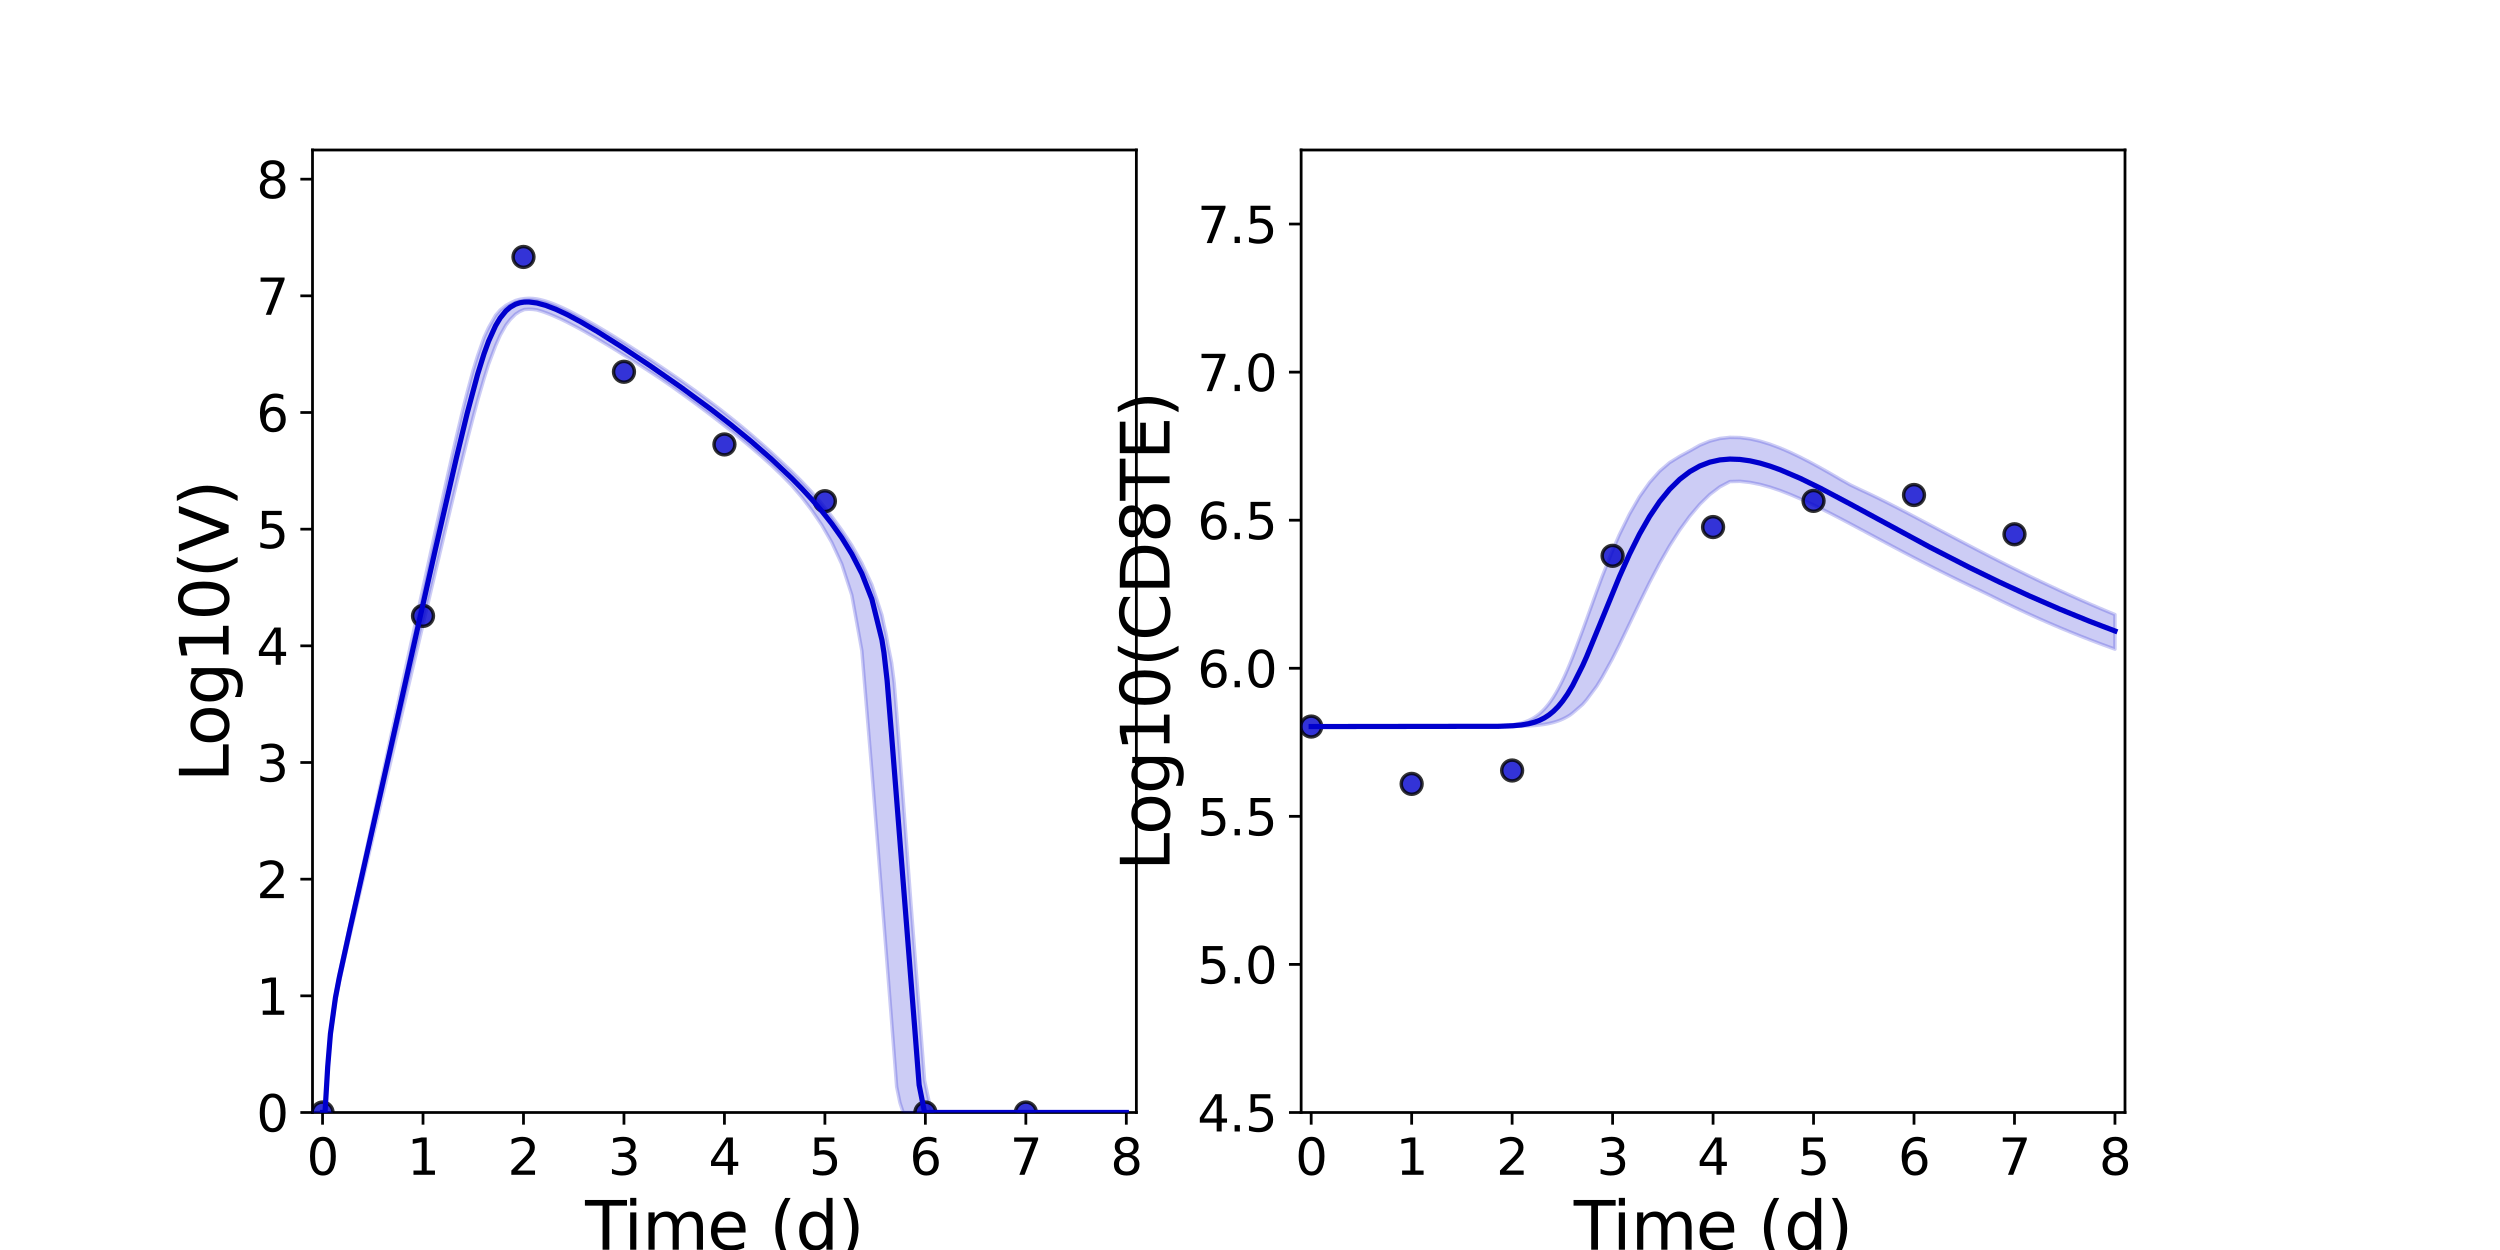 <?xml version="1.0" encoding="utf-8" standalone="no"?>
<!DOCTYPE svg PUBLIC "-//W3C//DTD SVG 1.1//EN"
  "http://www.w3.org/Graphics/SVG/1.1/DTD/svg11.dtd">
<svg xmlns:xlink="http://www.w3.org/1999/xlink" width="720pt" height="360pt" viewBox="0 0 720 360" xmlns="http://www.w3.org/2000/svg" version="1.1">
 <defs>
  <style type="text/css">*{stroke-linejoin: round; stroke-linecap: butt}</style>
 </defs>
 <g id="figure_1">
  <g id="patch_1">
   <path d="M 0 360 
L 720 360 
L 720 0 
L 0 0 
z
" style="fill: #ffffff"/>
  </g>
  <g id="axes_1">
   <g id="patch_2">
    <path d="M 90 320.4 
L 327.273 320.4 
L 327.273 43.2 
L 90 43.2 
z
" style="fill: #ffffff"/>
   </g>
   <g id="matplotlib.axis_1">
    <g id="xtick_1">
     <g id="line2d_1">
      <defs>
       <path id="m06eae8117c" d="M 0 0 
L 0 3.5 
" style="stroke: #000000; stroke-width: 0.8"/>
      </defs>
      <g>
       <use xlink:href="#m06eae8117c" x="92.894" y="320.4" style="stroke: #000000; stroke-width: 0.8"/>
      </g>
     </g>
     <g id="text_1">
      <!-- 0 -->
      <g transform="translate(88.313 338.342) scale(0.144 -0.144)">
       <defs>
        <path id="DejaVuSans-30" d="M 2034 4250 
Q 1547 4250 1301 3770 
Q 1056 3291 1056 2328 
Q 1056 1369 1301 889 
Q 1547 409 2034 409 
Q 2525 409 2770 889 
Q 3016 1369 3016 2328 
Q 3016 3291 2770 3770 
Q 2525 4250 2034 4250 
z
M 2034 4750 
Q 2819 4750 3233 4129 
Q 3647 3509 3647 2328 
Q 3647 1150 3233 529 
Q 2819 -91 2034 -91 
Q 1250 -91 836 529 
Q 422 1150 422 2328 
Q 422 3509 836 4129 
Q 1250 4750 2034 4750 
z
" transform="scale(0.016)"/>
       </defs>
       <use xlink:href="#DejaVuSans-30"/>
      </g>
     </g>
    </g>
    <g id="xtick_2">
     <g id="line2d_2">
      <g>
       <use xlink:href="#m06eae8117c" x="121.829" y="320.4" style="stroke: #000000; stroke-width: 0.8"/>
      </g>
     </g>
     <g id="text_2">
      <!-- 1 -->
      <g transform="translate(117.248 338.342) scale(0.144 -0.144)">
       <defs>
        <path id="DejaVuSans-31" d="M 794 531 
L 1825 531 
L 1825 4091 
L 703 3866 
L 703 4441 
L 1819 4666 
L 2450 4666 
L 2450 531 
L 3481 531 
L 3481 0 
L 794 0 
L 794 531 
z
" transform="scale(0.016)"/>
       </defs>
       <use xlink:href="#DejaVuSans-31"/>
      </g>
     </g>
    </g>
    <g id="xtick_3">
     <g id="line2d_3">
      <g>
       <use xlink:href="#m06eae8117c" x="150.765" y="320.4" style="stroke: #000000; stroke-width: 0.8"/>
      </g>
     </g>
     <g id="text_3">
      <!-- 2 -->
      <g transform="translate(146.184 338.342) scale(0.144 -0.144)">
       <defs>
        <path id="DejaVuSans-32" d="M 1228 531 
L 3431 531 
L 3431 0 
L 469 0 
L 469 531 
Q 828 903 1448 1529 
Q 2069 2156 2228 2338 
Q 2531 2678 2651 2914 
Q 2772 3150 2772 3378 
Q 2772 3750 2511 3984 
Q 2250 4219 1831 4219 
Q 1534 4219 1204 4116 
Q 875 4013 500 3803 
L 500 4441 
Q 881 4594 1212 4672 
Q 1544 4750 1819 4750 
Q 2544 4750 2975 4387 
Q 3406 4025 3406 3419 
Q 3406 3131 3298 2873 
Q 3191 2616 2906 2266 
Q 2828 2175 2409 1742 
Q 1991 1309 1228 531 
z
" transform="scale(0.016)"/>
       </defs>
       <use xlink:href="#DejaVuSans-32"/>
      </g>
     </g>
    </g>
    <g id="xtick_4">
     <g id="line2d_4">
      <g>
       <use xlink:href="#m06eae8117c" x="179.701" y="320.4" style="stroke: #000000; stroke-width: 0.8"/>
      </g>
     </g>
     <g id="text_4">
      <!-- 3 -->
      <g transform="translate(175.12 338.342) scale(0.144 -0.144)">
       <defs>
        <path id="DejaVuSans-33" d="M 2597 2516 
Q 3050 2419 3304 2112 
Q 3559 1806 3559 1356 
Q 3559 666 3084 287 
Q 2609 -91 1734 -91 
Q 1441 -91 1130 -33 
Q 819 25 488 141 
L 488 750 
Q 750 597 1062 519 
Q 1375 441 1716 441 
Q 2309 441 2620 675 
Q 2931 909 2931 1356 
Q 2931 1769 2642 2001 
Q 2353 2234 1838 2234 
L 1294 2234 
L 1294 2753 
L 1863 2753 
Q 2328 2753 2575 2939 
Q 2822 3125 2822 3475 
Q 2822 3834 2567 4026 
Q 2313 4219 1838 4219 
Q 1578 4219 1281 4162 
Q 984 4106 628 3988 
L 628 4550 
Q 988 4650 1302 4700 
Q 1616 4750 1894 4750 
Q 2613 4750 3031 4423 
Q 3450 4097 3450 3541 
Q 3450 3153 3228 2886 
Q 3006 2619 2597 2516 
z
" transform="scale(0.016)"/>
       </defs>
       <use xlink:href="#DejaVuSans-33"/>
      </g>
     </g>
    </g>
    <g id="xtick_5">
     <g id="line2d_5">
      <g>
       <use xlink:href="#m06eae8117c" x="208.636" y="320.4" style="stroke: #000000; stroke-width: 0.8"/>
      </g>
     </g>
     <g id="text_5">
      <!-- 4 -->
      <g transform="translate(204.055 338.342) scale(0.144 -0.144)">
       <defs>
        <path id="DejaVuSans-34" d="M 2419 4116 
L 825 1625 
L 2419 1625 
L 2419 4116 
z
M 2253 4666 
L 3047 4666 
L 3047 1625 
L 3713 1625 
L 3713 1100 
L 3047 1100 
L 3047 0 
L 2419 0 
L 2419 1100 
L 313 1100 
L 313 1709 
L 2253 4666 
z
" transform="scale(0.016)"/>
       </defs>
       <use xlink:href="#DejaVuSans-34"/>
      </g>
     </g>
    </g>
    <g id="xtick_6">
     <g id="line2d_6">
      <g>
       <use xlink:href="#m06eae8117c" x="237.572" y="320.4" style="stroke: #000000; stroke-width: 0.8"/>
      </g>
     </g>
     <g id="text_6">
      <!-- 5 -->
      <g transform="translate(232.991 338.342) scale(0.144 -0.144)">
       <defs>
        <path id="DejaVuSans-35" d="M 691 4666 
L 3169 4666 
L 3169 4134 
L 1269 4134 
L 1269 2991 
Q 1406 3038 1543 3061 
Q 1681 3084 1819 3084 
Q 2600 3084 3056 2656 
Q 3513 2228 3513 1497 
Q 3513 744 3044 326 
Q 2575 -91 1722 -91 
Q 1428 -91 1123 -41 
Q 819 9 494 109 
L 494 744 
Q 775 591 1075 516 
Q 1375 441 1709 441 
Q 2250 441 2565 725 
Q 2881 1009 2881 1497 
Q 2881 1984 2565 2268 
Q 2250 2553 1709 2553 
Q 1456 2553 1204 2497 
Q 953 2441 691 2322 
L 691 4666 
z
" transform="scale(0.016)"/>
       </defs>
       <use xlink:href="#DejaVuSans-35"/>
      </g>
     </g>
    </g>
    <g id="xtick_7">
     <g id="line2d_7">
      <g>
       <use xlink:href="#m06eae8117c" x="266.508" y="320.4" style="stroke: #000000; stroke-width: 0.8"/>
      </g>
     </g>
     <g id="text_7">
      <!-- 6 -->
      <g transform="translate(261.927 338.342) scale(0.144 -0.144)">
       <defs>
        <path id="DejaVuSans-36" d="M 2113 2584 
Q 1688 2584 1439 2293 
Q 1191 2003 1191 1497 
Q 1191 994 1439 701 
Q 1688 409 2113 409 
Q 2538 409 2786 701 
Q 3034 994 3034 1497 
Q 3034 2003 2786 2293 
Q 2538 2584 2113 2584 
z
M 3366 4563 
L 3366 3988 
Q 3128 4100 2886 4159 
Q 2644 4219 2406 4219 
Q 1781 4219 1451 3797 
Q 1122 3375 1075 2522 
Q 1259 2794 1537 2939 
Q 1816 3084 2150 3084 
Q 2853 3084 3261 2657 
Q 3669 2231 3669 1497 
Q 3669 778 3244 343 
Q 2819 -91 2113 -91 
Q 1303 -91 875 529 
Q 447 1150 447 2328 
Q 447 3434 972 4092 
Q 1497 4750 2381 4750 
Q 2619 4750 2861 4703 
Q 3103 4656 3366 4563 
z
" transform="scale(0.016)"/>
       </defs>
       <use xlink:href="#DejaVuSans-36"/>
      </g>
     </g>
    </g>
    <g id="xtick_8">
     <g id="line2d_8">
      <g>
       <use xlink:href="#m06eae8117c" x="295.443" y="320.4" style="stroke: #000000; stroke-width: 0.8"/>
      </g>
     </g>
     <g id="text_8">
      <!-- 7 -->
      <g transform="translate(290.862 338.342) scale(0.144 -0.144)">
       <defs>
        <path id="DejaVuSans-37" d="M 525 4666 
L 3525 4666 
L 3525 4397 
L 1831 0 
L 1172 0 
L 2766 4134 
L 525 4134 
L 525 4666 
z
" transform="scale(0.016)"/>
       </defs>
       <use xlink:href="#DejaVuSans-37"/>
      </g>
     </g>
    </g>
    <g id="xtick_9">
     <g id="line2d_9">
      <g>
       <use xlink:href="#m06eae8117c" x="324.379" y="320.4" style="stroke: #000000; stroke-width: 0.8"/>
      </g>
     </g>
     <g id="text_9">
      <!-- 8 -->
      <g transform="translate(319.798 338.342) scale(0.144 -0.144)">
       <defs>
        <path id="DejaVuSans-38" d="M 2034 2216 
Q 1584 2216 1326 1975 
Q 1069 1734 1069 1313 
Q 1069 891 1326 650 
Q 1584 409 2034 409 
Q 2484 409 2743 651 
Q 3003 894 3003 1313 
Q 3003 1734 2745 1975 
Q 2488 2216 2034 2216 
z
M 1403 2484 
Q 997 2584 770 2862 
Q 544 3141 544 3541 
Q 544 4100 942 4425 
Q 1341 4750 2034 4750 
Q 2731 4750 3128 4425 
Q 3525 4100 3525 3541 
Q 3525 3141 3298 2862 
Q 3072 2584 2669 2484 
Q 3125 2378 3379 2068 
Q 3634 1759 3634 1313 
Q 3634 634 3220 271 
Q 2806 -91 2034 -91 
Q 1263 -91 848 271 
Q 434 634 434 1313 
Q 434 1759 690 2068 
Q 947 2378 1403 2484 
z
M 1172 3481 
Q 1172 3119 1398 2916 
Q 1625 2713 2034 2713 
Q 2441 2713 2670 2916 
Q 2900 3119 2900 3481 
Q 2900 3844 2670 4047 
Q 2441 4250 2034 4250 
Q 1625 4250 1398 4047 
Q 1172 3844 1172 3481 
z
" transform="scale(0.016)"/>
       </defs>
       <use xlink:href="#DejaVuSans-38"/>
      </g>
     </g>
    </g>
    <g id="text_10">
     <!-- Time (d) -->
     <g transform="translate(168.511 359.925) scale(0.192 -0.192)">
      <defs>
       <path id="DejaVuSans-54" d="M -19 4666 
L 3928 4666 
L 3928 4134 
L 2272 4134 
L 2272 0 
L 1638 0 
L 1638 4134 
L -19 4134 
L -19 4666 
z
" transform="scale(0.016)"/>
       <path id="DejaVuSans-69" d="M 603 3500 
L 1178 3500 
L 1178 0 
L 603 0 
L 603 3500 
z
M 603 4863 
L 1178 4863 
L 1178 4134 
L 603 4134 
L 603 4863 
z
" transform="scale(0.016)"/>
       <path id="DejaVuSans-6d" d="M 3328 2828 
Q 3544 3216 3844 3400 
Q 4144 3584 4550 3584 
Q 5097 3584 5394 3201 
Q 5691 2819 5691 2113 
L 5691 0 
L 5113 0 
L 5113 2094 
Q 5113 2597 4934 2840 
Q 4756 3084 4391 3084 
Q 3944 3084 3684 2787 
Q 3425 2491 3425 1978 
L 3425 0 
L 2847 0 
L 2847 2094 
Q 2847 2600 2669 2842 
Q 2491 3084 2119 3084 
Q 1678 3084 1418 2786 
Q 1159 2488 1159 1978 
L 1159 0 
L 581 0 
L 581 3500 
L 1159 3500 
L 1159 2956 
Q 1356 3278 1631 3431 
Q 1906 3584 2284 3584 
Q 2666 3584 2933 3390 
Q 3200 3197 3328 2828 
z
" transform="scale(0.016)"/>
       <path id="DejaVuSans-65" d="M 3597 1894 
L 3597 1613 
L 953 1613 
Q 991 1019 1311 708 
Q 1631 397 2203 397 
Q 2534 397 2845 478 
Q 3156 559 3463 722 
L 3463 178 
Q 3153 47 2828 -22 
Q 2503 -91 2169 -91 
Q 1331 -91 842 396 
Q 353 884 353 1716 
Q 353 2575 817 3079 
Q 1281 3584 2069 3584 
Q 2775 3584 3186 3129 
Q 3597 2675 3597 1894 
z
M 3022 2063 
Q 3016 2534 2758 2815 
Q 2500 3097 2075 3097 
Q 1594 3097 1305 2825 
Q 1016 2553 972 2059 
L 3022 2063 
z
" transform="scale(0.016)"/>
       <path id="DejaVuSans-20" transform="scale(0.016)"/>
       <path id="DejaVuSans-28" d="M 1984 4856 
Q 1566 4138 1362 3434 
Q 1159 2731 1159 2009 
Q 1159 1288 1364 580 
Q 1569 -128 1984 -844 
L 1484 -844 
Q 1016 -109 783 600 
Q 550 1309 550 2009 
Q 550 2706 781 3412 
Q 1013 4119 1484 4856 
L 1984 4856 
z
" transform="scale(0.016)"/>
       <path id="DejaVuSans-64" d="M 2906 2969 
L 2906 4863 
L 3481 4863 
L 3481 0 
L 2906 0 
L 2906 525 
Q 2725 213 2448 61 
Q 2172 -91 1784 -91 
Q 1150 -91 751 415 
Q 353 922 353 1747 
Q 353 2572 751 3078 
Q 1150 3584 1784 3584 
Q 2172 3584 2448 3432 
Q 2725 3281 2906 2969 
z
M 947 1747 
Q 947 1113 1208 752 
Q 1469 391 1925 391 
Q 2381 391 2643 752 
Q 2906 1113 2906 1747 
Q 2906 2381 2643 2742 
Q 2381 3103 1925 3103 
Q 1469 3103 1208 2742 
Q 947 2381 947 1747 
z
" transform="scale(0.016)"/>
       <path id="DejaVuSans-29" d="M 513 4856 
L 1013 4856 
Q 1481 4119 1714 3412 
Q 1947 2706 1947 2009 
Q 1947 1309 1714 600 
Q 1481 -109 1013 -844 
L 513 -844 
Q 928 -128 1133 580 
Q 1338 1288 1338 2009 
Q 1338 2731 1133 3434 
Q 928 4138 513 4856 
z
" transform="scale(0.016)"/>
      </defs>
      <use xlink:href="#DejaVuSans-54"/>
      <use xlink:href="#DejaVuSans-69" x="57.959"/>
      <use xlink:href="#DejaVuSans-6d" x="85.742"/>
      <use xlink:href="#DejaVuSans-65" x="183.154"/>
      <use xlink:href="#DejaVuSans-20" x="244.678"/>
      <use xlink:href="#DejaVuSans-28" x="276.465"/>
      <use xlink:href="#DejaVuSans-64" x="315.479"/>
      <use xlink:href="#DejaVuSans-29" x="378.955"/>
     </g>
    </g>
   </g>
   <g id="matplotlib.axis_2">
    <g id="ytick_1">
     <g id="line2d_10">
      <defs>
       <path id="mc000b600a1" d="M 0 0 
L -3.5 0 
" style="stroke: #000000; stroke-width: 0.8"/>
      </defs>
      <g>
       <use xlink:href="#mc000b600a1" x="90" y="320.4" style="stroke: #000000; stroke-width: 0.8"/>
      </g>
     </g>
     <g id="text_11">
      <!-- 0 -->
      <g transform="translate(73.838 325.871) scale(0.144 -0.144)">
       <use xlink:href="#DejaVuSans-30"/>
      </g>
     </g>
    </g>
    <g id="ytick_2">
     <g id="line2d_11">
      <g>
       <use xlink:href="#mc000b600a1" x="90" y="286.8" style="stroke: #000000; stroke-width: 0.8"/>
      </g>
     </g>
     <g id="text_12">
      <!-- 1 -->
      <g transform="translate(73.838 292.271) scale(0.144 -0.144)">
       <use xlink:href="#DejaVuSans-31"/>
      </g>
     </g>
    </g>
    <g id="ytick_3">
     <g id="line2d_12">
      <g>
       <use xlink:href="#mc000b600a1" x="90" y="253.2" style="stroke: #000000; stroke-width: 0.8"/>
      </g>
     </g>
     <g id="text_13">
      <!-- 2 -->
      <g transform="translate(73.838 258.671) scale(0.144 -0.144)">
       <use xlink:href="#DejaVuSans-32"/>
      </g>
     </g>
    </g>
    <g id="ytick_4">
     <g id="line2d_13">
      <g>
       <use xlink:href="#mc000b600a1" x="90" y="219.6" style="stroke: #000000; stroke-width: 0.8"/>
      </g>
     </g>
     <g id="text_14">
      <!-- 3 -->
      <g transform="translate(73.838 225.071) scale(0.144 -0.144)">
       <use xlink:href="#DejaVuSans-33"/>
      </g>
     </g>
    </g>
    <g id="ytick_5">
     <g id="line2d_14">
      <g>
       <use xlink:href="#mc000b600a1" x="90" y="186" style="stroke: #000000; stroke-width: 0.8"/>
      </g>
     </g>
     <g id="text_15">
      <!-- 4 -->
      <g transform="translate(73.838 191.471) scale(0.144 -0.144)">
       <use xlink:href="#DejaVuSans-34"/>
      </g>
     </g>
    </g>
    <g id="ytick_6">
     <g id="line2d_15">
      <g>
       <use xlink:href="#mc000b600a1" x="90" y="152.4" style="stroke: #000000; stroke-width: 0.8"/>
      </g>
     </g>
     <g id="text_16">
      <!-- 5 -->
      <g transform="translate(73.838 157.871) scale(0.144 -0.144)">
       <use xlink:href="#DejaVuSans-35"/>
      </g>
     </g>
    </g>
    <g id="ytick_7">
     <g id="line2d_16">
      <g>
       <use xlink:href="#mc000b600a1" x="90" y="118.8" style="stroke: #000000; stroke-width: 0.8"/>
      </g>
     </g>
     <g id="text_17">
      <!-- 6 -->
      <g transform="translate(73.838 124.271) scale(0.144 -0.144)">
       <use xlink:href="#DejaVuSans-36"/>
      </g>
     </g>
    </g>
    <g id="ytick_8">
     <g id="line2d_17">
      <g>
       <use xlink:href="#mc000b600a1" x="90" y="85.2" style="stroke: #000000; stroke-width: 0.8"/>
      </g>
     </g>
     <g id="text_18">
      <!-- 7 -->
      <g transform="translate(73.838 90.671) scale(0.144 -0.144)">
       <use xlink:href="#DejaVuSans-37"/>
      </g>
     </g>
    </g>
    <g id="ytick_9">
     <g id="line2d_18">
      <g>
       <use xlink:href="#mc000b600a1" x="90" y="51.6" style="stroke: #000000; stroke-width: 0.8"/>
      </g>
     </g>
     <g id="text_19">
      <!-- 8 -->
      <g transform="translate(73.838 57.071) scale(0.144 -0.144)">
       <use xlink:href="#DejaVuSans-38"/>
      </g>
     </g>
    </g>
    <g id="text_20">
     <!-- Log10(V) -->
     <g transform="translate(65.845 225.224) rotate(-90) scale(0.192 -0.192)">
      <defs>
       <path id="DejaVuSans-4c" d="M 628 4666 
L 1259 4666 
L 1259 531 
L 3531 531 
L 3531 0 
L 628 0 
L 628 4666 
z
" transform="scale(0.016)"/>
       <path id="DejaVuSans-6f" d="M 1959 3097 
Q 1497 3097 1228 2736 
Q 959 2375 959 1747 
Q 959 1119 1226 758 
Q 1494 397 1959 397 
Q 2419 397 2687 759 
Q 2956 1122 2956 1747 
Q 2956 2369 2687 2733 
Q 2419 3097 1959 3097 
z
M 1959 3584 
Q 2709 3584 3137 3096 
Q 3566 2609 3566 1747 
Q 3566 888 3137 398 
Q 2709 -91 1959 -91 
Q 1206 -91 779 398 
Q 353 888 353 1747 
Q 353 2609 779 3096 
Q 1206 3584 1959 3584 
z
" transform="scale(0.016)"/>
       <path id="DejaVuSans-67" d="M 2906 1791 
Q 2906 2416 2648 2759 
Q 2391 3103 1925 3103 
Q 1463 3103 1205 2759 
Q 947 2416 947 1791 
Q 947 1169 1205 825 
Q 1463 481 1925 481 
Q 2391 481 2648 825 
Q 2906 1169 2906 1791 
z
M 3481 434 
Q 3481 -459 3084 -895 
Q 2688 -1331 1869 -1331 
Q 1566 -1331 1297 -1286 
Q 1028 -1241 775 -1147 
L 775 -588 
Q 1028 -725 1275 -790 
Q 1522 -856 1778 -856 
Q 2344 -856 2625 -561 
Q 2906 -266 2906 331 
L 2906 616 
Q 2728 306 2450 153 
Q 2172 0 1784 0 
Q 1141 0 747 490 
Q 353 981 353 1791 
Q 353 2603 747 3093 
Q 1141 3584 1784 3584 
Q 2172 3584 2450 3431 
Q 2728 3278 2906 2969 
L 2906 3500 
L 3481 3500 
L 3481 434 
z
" transform="scale(0.016)"/>
       <path id="DejaVuSans-56" d="M 1831 0 
L 50 4666 
L 709 4666 
L 2188 738 
L 3669 4666 
L 4325 4666 
L 2547 0 
L 1831 0 
z
" transform="scale(0.016)"/>
      </defs>
      <use xlink:href="#DejaVuSans-4c"/>
      <use xlink:href="#DejaVuSans-6f" x="53.963"/>
      <use xlink:href="#DejaVuSans-67" x="115.145"/>
      <use xlink:href="#DejaVuSans-31" x="178.621"/>
      <use xlink:href="#DejaVuSans-30" x="242.244"/>
      <use xlink:href="#DejaVuSans-28" x="305.867"/>
      <use xlink:href="#DejaVuSans-56" x="344.881"/>
      <use xlink:href="#DejaVuSans-29" x="413.289"/>
     </g>
    </g>
   </g>
   <g id="patch_3">
    <path d="M 90 320.4 
L 90 43.2 
" style="fill: none; stroke: #000000; stroke-width: 0.8; stroke-linejoin: miter; stroke-linecap: square"/>
   </g>
   <g id="patch_4">
    <path d="M 327.273 320.4 
L 327.273 43.2 
" style="fill: none; stroke: #000000; stroke-width: 0.8; stroke-linejoin: miter; stroke-linecap: square"/>
   </g>
   <g id="patch_5">
    <path d="M 90 320.4 
L 327.273 320.4 
" style="fill: none; stroke: #000000; stroke-width: 0.8; stroke-linejoin: miter; stroke-linecap: square"/>
   </g>
   <g id="patch_6">
    <path d="M 90 43.2 
L 327.273 43.2 
" style="fill: none; stroke: #000000; stroke-width: 0.8; stroke-linejoin: miter; stroke-linecap: square"/>
   </g>
   <g id="PolyCollection_1">
    <defs>
     <path id="mf8b2cf5e95" d="M 92.894 -39.6 
L 92.894 -39.6 
L 92.897 -39.6 
L 92.929 -39.6 
L 93.252 -39.6 
L 93.602 -39.6 
L 94.381 -52.054 
L 95.161 -61.273 
L 96.613 -71.482 
L 97.721 -77.158 
L 99.619 -85.654 
L 100.815 -90.764 
L 102.7 -98.808 
L 103.948 -104.101 
L 105.784 -111.921 
L 107.068 -117.37 
L 108.873 -125.056 
L 110.177 -130.594 
L 112.123 -138.891 
L 113.388 -144.266 
L 115.07 -151.413 
L 116.368 -156.924 
L 118.172 -164.594 
L 119.449 -170.02 
L 121.121 -177.114 
L 122.413 -182.594 
L 124.186 -190.11 
L 125.453 -195.477 
L 127.105 -202.439 
L 128.387 -207.839 
L 130.145 -215.177 
L 131.416 -220.465 
L 133.288 -228.093 
L 134.542 -233.151 
L 136.257 -239.768 
L 137.562 -244.651 
L 139.419 -250.989 
L 140.722 -255.126 
L 142.722 -260.414 
L 144.043 -263.408 
L 145.698 -266.339 
L 146.97 -267.994 
L 148.468 -269.496 
L 149.709 -270.295 
L 151.011 -270.859 
L 152.312 -270.941 
L 153.463 -270.891 
L 154.613 -270.745 
L 155.512 -270.482 
L 156.403 -270.198 
L 157.18 -269.916 
L 157.972 -269.618 
L 158.648 -269.351 
L 159.366 -269.05 
L 160.085 -268.727 
L 160.719 -268.441 
L 161.378 -268.144 
L 162.038 -267.831 
L 162.697 -267.51 
L 163.356 -267.179 
L 164.015 -266.837 
L 164.674 -266.495 
L 165.342 -266.149 
L 166.022 -265.794 
L 166.721 -265.411 
L 167.444 -265.015 
L 168.196 -264.595 
L 171.09 -262.941 
L 172.219 -262.276 
L 175.113 -260.543 
L 176.701 -259.573 
L 179.595 -257.779 
L 181.659 -256.48 
L 184.553 -254.63 
L 187.447 -252.75 
L 190.34 -250.839 
L 193.234 -248.848 
L 196.127 -246.784 
L 199.021 -244.684 
L 201.914 -242.545 
L 204.808 -240.362 
L 207.702 -238.13 
L 210.595 -235.843 
L 213.489 -233.493 
L 216.382 -231.072 
L 219.276 -228.571 
L 222.169 -225.975 
L 225.063 -223.204 
L 227.957 -220.239 
L 230.85 -216.866 
L 233.744 -213.083 
L 236.637 -208.812 
L 239.531 -203.805 
L 242.424 -197.552 
L 245.318 -188.621 
L 248.212 -172.603 
L 251.105 -137.765 
L 253.999 -101.345 
L 254.577 -94.017 
L 255.156 -86.637 
L 255.299 -84.809 
L 255.446 -82.938 
L 255.45 -82.885 
L 255.492 -82.346 
L 255.554 -81.56 
L 255.587 -81.134 
L 255.605 -80.906 
L 255.631 -80.57 
L 255.632 -80.56 
L 255.64 -80.463 
L 255.655 -80.269 
L 255.674 -80.021 
L 255.683 -79.906 
L 255.701 -79.675 
L 255.768 -78.821 
L 255.938 -76.651 
L 256.36 -71.264 
L 256.782 -65.877 
L 257.51 -56.457 
L 258.238 -46.992 
L 259.173 -42.458 
L 260.108 -39.6 
L 261.17 -39.6 
L 262.259 -39.6 
L 263.468 -39.6 
L 264.707 -39.6 
L 266.281 -39.6 
L 268.113 -39.6 
L 270.94 -39.6 
L 273.768 -39.6 
L 276.662 -39.6 
L 279.555 -39.6 
L 282.449 -39.6 
L 285.342 -39.6 
L 288.236 -39.6 
L 291.13 -39.6 
L 294.023 -39.6 
L 296.917 -39.6 
L 299.81 -39.6 
L 302.704 -39.6 
L 305.597 -39.6 
L 308.491 -39.6 
L 311.385 -39.6 
L 314.278 -39.6 
L 317.172 -39.6 
L 320.065 -39.6 
L 322.959 -39.6 
L 324.379 -39.6 
L 324.379 -39.6 
L 324.379 -39.6 
L 322.959 -39.6 
L 320.065 -39.6 
L 317.172 -39.6 
L 314.278 -39.6 
L 311.385 -39.6 
L 308.491 -39.6 
L 305.597 -39.6 
L 302.704 -39.6 
L 299.81 -39.6 
L 296.917 -39.6 
L 294.023 -39.6 
L 291.13 -39.6 
L 288.236 -39.6 
L 285.342 -39.6 
L 282.449 -39.6 
L 279.555 -39.6 
L 276.662 -39.6 
L 273.768 -39.6 
L 270.94 -39.6 
L 268.113 -40.258 
L 266.281 -48.808 
L 264.707 -69.352 
L 263.468 -85.334 
L 262.259 -100.937 
L 261.17 -115.632 
L 260.108 -129.909 
L 259.173 -142.339 
L 258.238 -154.673 
L 257.51 -163.485 
L 256.782 -169.127 
L 256.36 -171.212 
L 255.938 -173.296 
L 255.768 -174.136 
L 255.701 -174.505 
L 255.683 -174.608 
L 255.674 -174.658 
L 255.655 -174.766 
L 255.64 -174.85 
L 255.632 -174.893 
L 255.631 -174.897 
L 255.605 -175.043 
L 255.587 -175.142 
L 255.554 -175.328 
L 255.492 -175.67 
L 255.45 -175.905 
L 255.446 -175.928 
L 255.299 -176.743 
L 255.156 -177.539 
L 254.577 -180.045 
L 253.999 -182.842 
L 251.105 -191.593 
L 248.212 -197.833 
L 245.318 -202.964 
L 242.424 -207.332 
L 239.531 -211.296 
L 236.637 -214.982 
L 233.744 -218.325 
L 230.85 -221.409 
L 227.957 -224.289 
L 225.063 -227.004 
L 222.169 -229.71 
L 219.276 -232.297 
L 216.382 -234.819 
L 213.489 -237.253 
L 210.595 -239.605 
L 207.702 -241.883 
L 204.808 -244.096 
L 201.914 -246.251 
L 199.021 -248.353 
L 196.127 -250.408 
L 193.234 -252.419 
L 190.34 -254.391 
L 187.447 -256.326 
L 184.553 -258.226 
L 181.659 -260.092 
L 179.595 -261.402 
L 176.701 -263.201 
L 175.113 -264.173 
L 172.219 -265.896 
L 171.09 -266.558 
L 168.196 -268.184 
L 167.444 -268.601 
L 166.721 -268.989 
L 166.022 -269.363 
L 165.342 -269.725 
L 164.674 -270.073 
L 164.015 -270.408 
L 163.356 -270.736 
L 162.697 -271.056 
L 162.038 -271.365 
L 161.378 -271.665 
L 160.719 -271.954 
L 160.085 -272.221 
L 159.366 -272.509 
L 158.648 -272.78 
L 157.972 -273.018 
L 157.18 -273.274 
L 156.403 -273.498 
L 155.512 -273.719 
L 154.613 -273.895 
L 153.463 -274.045 
L 152.312 -274.09 
L 151.011 -274 
L 149.709 -273.804 
L 148.468 -273.454 
L 146.97 -272.724 
L 145.698 -272.036 
L 144.043 -270.708 
L 142.722 -269.188 
L 140.722 -265.665 
L 139.419 -262.869 
L 137.562 -257.567 
L 136.257 -253.353 
L 134.542 -246.982 
L 133.288 -242.023 
L 131.416 -234.116 
L 130.145 -228.586 
L 128.387 -220.744 
L 127.105 -214.947 
L 125.453 -207.419 
L 124.186 -201.615 
L 122.413 -193.453 
L 121.121 -187.495 
L 119.449 -179.778 
L 118.172 -173.881 
L 116.368 -165.533 
L 115.07 -159.53 
L 113.388 -151.75 
L 112.123 -145.906 
L 110.177 -136.875 
L 108.873 -130.842 
L 107.068 -122.474 
L 105.784 -116.542 
L 103.948 -108.029 
L 102.7 -102.269 
L 100.815 -93.626 
L 99.619 -88.247 
L 97.721 -79.387 
L 96.613 -73.533 
L 95.161 -62.899 
L 94.381 -53.289 
L 93.602 -39.735 
L 93.252 -39.6 
L 92.929 -39.6 
L 92.897 -39.6 
L 92.894 -39.6 
z
" style="stroke: #0000cd; stroke-opacity: 0.2"/>
    </defs>
    <g clip-path="url(#p528d08ba92)">
     <use xlink:href="#mf8b2cf5e95" x="0" y="360" style="fill: #0000cd; fill-opacity: 0.2; stroke: #0000cd; stroke-opacity: 0.2"/>
    </g>
   </g>
   <g id="PathCollection_1">
    <defs>
     <path id="m689ff3b7fe" d="M 0 3 
C 0.796 3 1.559 2.684 2.121 2.121 
C 2.684 1.559 3 0.796 3 0 
C 3 -0.796 2.684 -1.559 2.121 -2.121 
C 1.559 -2.684 0.796 -3 0 -3 
C -0.796 -3 -1.559 -2.684 -2.121 -2.121 
C -2.684 -1.559 -3 -0.796 -3 0 
C -3 0.796 -2.684 1.559 -2.121 2.121 
C -1.559 2.684 -0.796 3 0 3 
z
" style="stroke: #000000; stroke-opacity: 0.8"/>
    </defs>
    <g clip-path="url(#p528d08ba92)">
     <use xlink:href="#m689ff3b7fe" x="92.894" y="320.4" style="fill: #0000cd; fill-opacity: 0.8; stroke: #000000; stroke-opacity: 0.8"/>
     <use xlink:href="#m689ff3b7fe" x="121.829" y="177.379" style="fill: #0000cd; fill-opacity: 0.8; stroke: #000000; stroke-opacity: 0.8"/>
     <use xlink:href="#m689ff3b7fe" x="150.765" y="74.001" style="fill: #0000cd; fill-opacity: 0.8; stroke: #000000; stroke-opacity: 0.8"/>
     <use xlink:href="#m689ff3b7fe" x="179.701" y="107.074" style="fill: #0000cd; fill-opacity: 0.8; stroke: #000000; stroke-opacity: 0.8"/>
     <use xlink:href="#m689ff3b7fe" x="208.636" y="127.999" style="fill: #0000cd; fill-opacity: 0.8; stroke: #000000; stroke-opacity: 0.8"/>
     <use xlink:href="#m689ff3b7fe" x="237.572" y="144.344" style="fill: #0000cd; fill-opacity: 0.8; stroke: #000000; stroke-opacity: 0.8"/>
     <use xlink:href="#m689ff3b7fe" x="266.508" y="320.4" style="fill: #0000cd; fill-opacity: 0.8; stroke: #000000; stroke-opacity: 0.8"/>
     <use xlink:href="#m689ff3b7fe" x="295.443" y="320.4" style="fill: #0000cd; fill-opacity: 0.8; stroke: #000000; stroke-opacity: 0.8"/>
    </g>
   </g>
   <g id="line2d_19">
    <path d="M 92.894 320.4 
L 93.602 320.4 
L 94.381 307.201 
L 95.161 297.757 
L 96.613 287.301 
L 97.721 281.527 
L 100.815 267.407 
L 125.453 157.922 
L 131.416 131.965 
L 134.542 119.046 
L 137.562 107.769 
L 139.419 101.823 
L 140.722 98.236 
L 142.722 93.811 
L 144.043 91.59 
L 145.698 89.547 
L 146.97 88.457 
L 148.468 87.612 
L 149.709 87.201 
L 151.011 86.993 
L 152.312 86.968 
L 154.613 87.261 
L 157.18 87.958 
L 160.085 89.069 
L 163.356 90.6 
L 167.444 92.788 
L 172.219 95.596 
L 179.595 100.255 
L 187.447 105.487 
L 196.127 111.539 
L 204.808 117.92 
L 210.595 122.412 
L 216.382 127.151 
L 222.169 132.206 
L 227.957 137.682 
L 230.85 140.631 
L 233.744 143.762 
L 236.637 147.124 
L 239.531 150.788 
L 242.424 154.866 
L 245.318 159.545 
L 248.212 165.179 
L 251.105 172.569 
L 253.999 184.306 
L 254.577 187.947 
L 255.492 196.038 
L 256.782 211.846 
L 263.468 296.476 
L 264.707 312.465 
L 266.281 320.4 
L 324.379 320.4 
L 324.379 320.4 
" clip-path="url(#p528d08ba92)" style="fill: none; stroke: #0000cd; stroke-width: 1.5; stroke-linecap: square"/>
   </g>
  </g>
  <g id="axes_2">
   <g id="patch_7">
    <path d="M 374.727 320.4 
L 612 320.4 
L 612 43.2 
L 374.727 43.2 
z
" style="fill: #ffffff"/>
   </g>
   <g id="matplotlib.axis_3">
    <g id="xtick_10">
     <g id="line2d_20">
      <g>
       <use xlink:href="#m06eae8117c" x="377.621" y="320.4" style="stroke: #000000; stroke-width: 0.8"/>
      </g>
     </g>
     <g id="text_21">
      <!-- 0 -->
      <g transform="translate(373.04 338.342) scale(0.144 -0.144)">
       <use xlink:href="#DejaVuSans-30"/>
      </g>
     </g>
    </g>
    <g id="xtick_11">
     <g id="line2d_21">
      <g>
       <use xlink:href="#m06eae8117c" x="406.557" y="320.4" style="stroke: #000000; stroke-width: 0.8"/>
      </g>
     </g>
     <g id="text_22">
      <!-- 1 -->
      <g transform="translate(401.976 338.342) scale(0.144 -0.144)">
       <use xlink:href="#DejaVuSans-31"/>
      </g>
     </g>
    </g>
    <g id="xtick_12">
     <g id="line2d_22">
      <g>
       <use xlink:href="#m06eae8117c" x="435.492" y="320.4" style="stroke: #000000; stroke-width: 0.8"/>
      </g>
     </g>
     <g id="text_23">
      <!-- 2 -->
      <g transform="translate(430.911 338.342) scale(0.144 -0.144)">
       <use xlink:href="#DejaVuSans-32"/>
      </g>
     </g>
    </g>
    <g id="xtick_13">
     <g id="line2d_23">
      <g>
       <use xlink:href="#m06eae8117c" x="464.428" y="320.4" style="stroke: #000000; stroke-width: 0.8"/>
      </g>
     </g>
     <g id="text_24">
      <!-- 3 -->
      <g transform="translate(459.847 338.342) scale(0.144 -0.144)">
       <use xlink:href="#DejaVuSans-33"/>
      </g>
     </g>
    </g>
    <g id="xtick_14">
     <g id="line2d_24">
      <g>
       <use xlink:href="#m06eae8117c" x="493.364" y="320.4" style="stroke: #000000; stroke-width: 0.8"/>
      </g>
     </g>
     <g id="text_25">
      <!-- 4 -->
      <g transform="translate(488.783 338.342) scale(0.144 -0.144)">
       <use xlink:href="#DejaVuSans-34"/>
      </g>
     </g>
    </g>
    <g id="xtick_15">
     <g id="line2d_25">
      <g>
       <use xlink:href="#m06eae8117c" x="522.299" y="320.4" style="stroke: #000000; stroke-width: 0.8"/>
      </g>
     </g>
     <g id="text_26">
      <!-- 5 -->
      <g transform="translate(517.718 338.342) scale(0.144 -0.144)">
       <use xlink:href="#DejaVuSans-35"/>
      </g>
     </g>
    </g>
    <g id="xtick_16">
     <g id="line2d_26">
      <g>
       <use xlink:href="#m06eae8117c" x="551.235" y="320.4" style="stroke: #000000; stroke-width: 0.8"/>
      </g>
     </g>
     <g id="text_27">
      <!-- 6 -->
      <g transform="translate(546.654 338.342) scale(0.144 -0.144)">
       <use xlink:href="#DejaVuSans-36"/>
      </g>
     </g>
    </g>
    <g id="xtick_17">
     <g id="line2d_27">
      <g>
       <use xlink:href="#m06eae8117c" x="580.171" y="320.4" style="stroke: #000000; stroke-width: 0.8"/>
      </g>
     </g>
     <g id="text_28">
      <!-- 7 -->
      <g transform="translate(575.59 338.342) scale(0.144 -0.144)">
       <use xlink:href="#DejaVuSans-37"/>
      </g>
     </g>
    </g>
    <g id="xtick_18">
     <g id="line2d_28">
      <g>
       <use xlink:href="#m06eae8117c" x="609.106" y="320.4" style="stroke: #000000; stroke-width: 0.8"/>
      </g>
     </g>
     <g id="text_29">
      <!-- 8 -->
      <g transform="translate(604.525 338.342) scale(0.144 -0.144)">
       <use xlink:href="#DejaVuSans-38"/>
      </g>
     </g>
    </g>
    <g id="text_30">
     <!-- Time (d) -->
     <g transform="translate(453.239 359.925) scale(0.192 -0.192)">
      <use xlink:href="#DejaVuSans-54"/>
      <use xlink:href="#DejaVuSans-69" x="57.959"/>
      <use xlink:href="#DejaVuSans-6d" x="85.742"/>
      <use xlink:href="#DejaVuSans-65" x="183.154"/>
      <use xlink:href="#DejaVuSans-20" x="244.678"/>
      <use xlink:href="#DejaVuSans-28" x="276.465"/>
      <use xlink:href="#DejaVuSans-64" x="315.479"/>
      <use xlink:href="#DejaVuSans-29" x="378.955"/>
     </g>
    </g>
   </g>
   <g id="matplotlib.axis_4">
    <g id="ytick_10">
     <g id="line2d_29">
      <g>
       <use xlink:href="#mc000b600a1" x="374.727" y="320.4" style="stroke: #000000; stroke-width: 0.8"/>
      </g>
     </g>
     <g id="text_31">
      <!-- 4.5 -->
      <g transform="translate(344.827 325.871) scale(0.144 -0.144)">
       <defs>
        <path id="DejaVuSans-2e" d="M 684 794 
L 1344 794 
L 1344 0 
L 684 0 
L 684 794 
z
" transform="scale(0.016)"/>
       </defs>
       <use xlink:href="#DejaVuSans-34"/>
       <use xlink:href="#DejaVuSans-2e" x="63.623"/>
       <use xlink:href="#DejaVuSans-35" x="95.41"/>
      </g>
     </g>
    </g>
    <g id="ytick_11">
     <g id="line2d_30">
      <g>
       <use xlink:href="#mc000b600a1" x="374.727" y="277.754" style="stroke: #000000; stroke-width: 0.8"/>
      </g>
     </g>
     <g id="text_32">
      <!-- 5.0 -->
      <g transform="translate(344.827 283.225) scale(0.144 -0.144)">
       <use xlink:href="#DejaVuSans-35"/>
       <use xlink:href="#DejaVuSans-2e" x="63.623"/>
       <use xlink:href="#DejaVuSans-30" x="95.41"/>
      </g>
     </g>
    </g>
    <g id="ytick_12">
     <g id="line2d_31">
      <g>
       <use xlink:href="#mc000b600a1" x="374.727" y="235.108" style="stroke: #000000; stroke-width: 0.8"/>
      </g>
     </g>
     <g id="text_33">
      <!-- 5.5 -->
      <g transform="translate(344.827 240.579) scale(0.144 -0.144)">
       <use xlink:href="#DejaVuSans-35"/>
       <use xlink:href="#DejaVuSans-2e" x="63.623"/>
       <use xlink:href="#DejaVuSans-35" x="95.41"/>
      </g>
     </g>
    </g>
    <g id="ytick_13">
     <g id="line2d_32">
      <g>
       <use xlink:href="#mc000b600a1" x="374.727" y="192.462" style="stroke: #000000; stroke-width: 0.8"/>
      </g>
     </g>
     <g id="text_34">
      <!-- 6.0 -->
      <g transform="translate(344.827 197.932) scale(0.144 -0.144)">
       <use xlink:href="#DejaVuSans-36"/>
       <use xlink:href="#DejaVuSans-2e" x="63.623"/>
       <use xlink:href="#DejaVuSans-30" x="95.41"/>
      </g>
     </g>
    </g>
    <g id="ytick_14">
     <g id="line2d_33">
      <g>
       <use xlink:href="#mc000b600a1" x="374.727" y="149.815" style="stroke: #000000; stroke-width: 0.8"/>
      </g>
     </g>
     <g id="text_35">
      <!-- 6.5 -->
      <g transform="translate(344.827 155.286) scale(0.144 -0.144)">
       <use xlink:href="#DejaVuSans-36"/>
       <use xlink:href="#DejaVuSans-2e" x="63.623"/>
       <use xlink:href="#DejaVuSans-35" x="95.41"/>
      </g>
     </g>
    </g>
    <g id="ytick_15">
     <g id="line2d_34">
      <g>
       <use xlink:href="#mc000b600a1" x="374.727" y="107.169" style="stroke: #000000; stroke-width: 0.8"/>
      </g>
     </g>
     <g id="text_36">
      <!-- 7.0 -->
      <g transform="translate(344.827 112.64) scale(0.144 -0.144)">
       <use xlink:href="#DejaVuSans-37"/>
       <use xlink:href="#DejaVuSans-2e" x="63.623"/>
       <use xlink:href="#DejaVuSans-30" x="95.41"/>
      </g>
     </g>
    </g>
    <g id="ytick_16">
     <g id="line2d_35">
      <g>
       <use xlink:href="#mc000b600a1" x="374.727" y="64.523" style="stroke: #000000; stroke-width: 0.8"/>
      </g>
     </g>
     <g id="text_37">
      <!-- 7.5 -->
      <g transform="translate(344.827 69.994) scale(0.144 -0.144)">
       <use xlink:href="#DejaVuSans-37"/>
       <use xlink:href="#DejaVuSans-2e" x="63.623"/>
       <use xlink:href="#DejaVuSans-35" x="95.41"/>
      </g>
     </g>
    </g>
    <g id="text_38">
     <!-- Log10(CD8TE) -->
     <g transform="translate(336.834 250.79) rotate(-90) scale(0.192 -0.192)">
      <defs>
       <path id="DejaVuSans-43" d="M 4122 4306 
L 4122 3641 
Q 3803 3938 3442 4084 
Q 3081 4231 2675 4231 
Q 1875 4231 1450 3742 
Q 1025 3253 1025 2328 
Q 1025 1406 1450 917 
Q 1875 428 2675 428 
Q 3081 428 3442 575 
Q 3803 722 4122 1019 
L 4122 359 
Q 3791 134 3420 21 
Q 3050 -91 2638 -91 
Q 1578 -91 968 557 
Q 359 1206 359 2328 
Q 359 3453 968 4101 
Q 1578 4750 2638 4750 
Q 3056 4750 3426 4639 
Q 3797 4528 4122 4306 
z
" transform="scale(0.016)"/>
       <path id="DejaVuSans-44" d="M 1259 4147 
L 1259 519 
L 2022 519 
Q 2988 519 3436 956 
Q 3884 1394 3884 2338 
Q 3884 3275 3436 3711 
Q 2988 4147 2022 4147 
L 1259 4147 
z
M 628 4666 
L 1925 4666 
Q 3281 4666 3915 4102 
Q 4550 3538 4550 2338 
Q 4550 1131 3912 565 
Q 3275 0 1925 0 
L 628 0 
L 628 4666 
z
" transform="scale(0.016)"/>
       <path id="DejaVuSans-45" d="M 628 4666 
L 3578 4666 
L 3578 4134 
L 1259 4134 
L 1259 2753 
L 3481 2753 
L 3481 2222 
L 1259 2222 
L 1259 531 
L 3634 531 
L 3634 0 
L 628 0 
L 628 4666 
z
" transform="scale(0.016)"/>
      </defs>
      <use xlink:href="#DejaVuSans-4c"/>
      <use xlink:href="#DejaVuSans-6f" x="53.963"/>
      <use xlink:href="#DejaVuSans-67" x="115.145"/>
      <use xlink:href="#DejaVuSans-31" x="178.621"/>
      <use xlink:href="#DejaVuSans-30" x="242.244"/>
      <use xlink:href="#DejaVuSans-28" x="305.867"/>
      <use xlink:href="#DejaVuSans-43" x="344.881"/>
      <use xlink:href="#DejaVuSans-44" x="414.705"/>
      <use xlink:href="#DejaVuSans-38" x="491.707"/>
      <use xlink:href="#DejaVuSans-54" x="555.33"/>
      <use xlink:href="#DejaVuSans-45" x="616.414"/>
      <use xlink:href="#DejaVuSans-29" x="679.598"/>
     </g>
    </g>
   </g>
   <g id="patch_8">
    <path d="M 374.727 320.4 
L 374.727 43.2 
" style="fill: none; stroke: #000000; stroke-width: 0.8; stroke-linejoin: miter; stroke-linecap: square"/>
   </g>
   <g id="patch_9">
    <path d="M 612 320.4 
L 612 43.2 
" style="fill: none; stroke: #000000; stroke-width: 0.8; stroke-linejoin: miter; stroke-linecap: square"/>
   </g>
   <g id="patch_10">
    <path d="M 374.727 320.4 
L 612 320.4 
" style="fill: none; stroke: #000000; stroke-width: 0.8; stroke-linejoin: miter; stroke-linecap: square"/>
   </g>
   <g id="patch_11">
    <path d="M 374.727 43.2 
L 612 43.2 
" style="fill: none; stroke: #000000; stroke-width: 0.8; stroke-linejoin: miter; stroke-linecap: square"/>
   </g>
   <g id="PolyCollection_2">
    <defs>
     <path id="m68bcbb1e9e" d="M 377.621 -150.752 
L 377.621 -150.752 
L 377.624 -150.752 
L 377.656 -150.752 
L 377.98 -150.752 
L 378.329 -150.752 
L 379.109 -150.752 
L 379.888 -150.752 
L 381.34 -150.752 
L 382.449 -150.752 
L 384.347 -150.752 
L 385.543 -150.752 
L 387.428 -150.752 
L 388.676 -150.752 
L 390.511 -150.752 
L 391.795 -150.752 
L 393.6 -150.752 
L 394.904 -150.752 
L 396.85 -150.752 
L 398.115 -150.752 
L 399.797 -150.752 
L 401.095 -150.752 
L 402.899 -150.752 
L 404.176 -150.752 
L 405.848 -150.752 
L 407.14 -150.752 
L 408.914 -150.752 
L 410.18 -150.752 
L 411.832 -150.752 
L 413.115 -150.752 
L 414.872 -150.752 
L 416.144 -150.752 
L 418.015 -150.752 
L 419.269 -150.752 
L 420.984 -150.752 
L 422.289 -150.753 
L 424.146 -150.753 
L 425.45 -150.754 
L 427.449 -150.756 
L 428.77 -150.758 
L 430.425 -150.763 
L 431.697 -150.768 
L 433.195 -150.777 
L 434.436 -150.789 
L 435.738 -150.806 
L 437.04 -150.831 
L 438.19 -150.862 
L 439.341 -150.903 
L 440.239 -150.946 
L 441.131 -150.998 
L 441.907 -151.056 
L 442.699 -151.126 
L 443.375 -151.198 
L 444.094 -151.288 
L 444.812 -151.393 
L 445.447 -151.502 
L 446.106 -151.632 
L 446.765 -151.781 
L 447.424 -151.952 
L 448.083 -152.147 
L 448.742 -152.369 
L 449.402 -152.621 
L 450.069 -152.909 
L 450.749 -153.239 
L 451.448 -153.62 
L 452.171 -154.06 
L 452.923 -154.632 
L 455.817 -157.138 
L 456.947 -158.454 
L 459.84 -162.339 
L 461.428 -164.929 
L 464.322 -170.166 
L 466.387 -174.278 
L 469.28 -180.287 
L 472.174 -186.348 
L 475.067 -192.225 
L 477.961 -197.749 
L 480.855 -202.808 
L 483.748 -207.341 
L 486.642 -211.322 
L 489.535 -214.75 
L 492.429 -217.583 
L 495.322 -219.781 
L 498.216 -221.305 
L 501.11 -221.379 
L 504.003 -221.062 
L 506.897 -220.486 
L 509.79 -219.69 
L 512.684 -218.713 
L 515.577 -217.588 
L 518.471 -216.345 
L 521.365 -215.007 
L 524.258 -213.598 
L 527.152 -212.134 
L 530.045 -210.632 
L 532.939 -209.105 
L 535.832 -207.561 
L 538.726 -206.011 
L 539.305 -205.701 
L 539.883 -205.391 
L 540.027 -205.314 
L 540.173 -205.235 
L 540.177 -205.233 
L 540.219 -205.211 
L 540.281 -205.178 
L 540.314 -205.16 
L 540.332 -205.15 
L 540.359 -205.136 
L 540.359 -205.136 
L 540.367 -205.132 
L 540.382 -205.124 
L 540.401 -205.113 
L 540.41 -205.108 
L 540.429 -205.099 
L 540.495 -205.063 
L 540.665 -204.972 
L 541.087 -204.746 
L 541.509 -204.52 
L 542.237 -204.131 
L 542.966 -203.742 
L 543.9 -203.243 
L 544.835 -202.745 
L 545.897 -202.181 
L 546.986 -201.604 
L 548.196 -200.966 
L 549.435 -200.315 
L 551.008 -199.492 
L 552.84 -198.541 
L 555.668 -197.086 
L 558.495 -195.651 
L 561.389 -194.204 
L 564.283 -192.78 
L 567.176 -191.38 
L 570.07 -190.005 
L 572.963 -188.601 
L 575.857 -187.162 
L 578.75 -185.755 
L 581.644 -184.381 
L 584.537 -183.041 
L 587.431 -181.734 
L 590.325 -180.462 
L 593.218 -179.224 
L 596.112 -178.021 
L 599.005 -176.853 
L 601.899 -175.72 
L 604.792 -174.622 
L 607.686 -173.558 
L 609.106 -173.045 
L 609.106 -183.01 
L 609.106 -183.01 
L 607.686 -183.598 
L 604.792 -184.814 
L 601.899 -186.057 
L 599.005 -187.326 
L 596.112 -188.622 
L 593.218 -189.943 
L 590.325 -191.289 
L 587.431 -192.659 
L 584.537 -194.052 
L 581.644 -195.468 
L 578.75 -196.905 
L 575.857 -198.362 
L 572.963 -199.837 
L 570.07 -201.33 
L 567.176 -202.837 
L 564.283 -204.356 
L 561.389 -205.884 
L 558.495 -207.418 
L 555.668 -208.918 
L 552.84 -210.415 
L 551.008 -211.38 
L 549.435 -212.205 
L 548.196 -212.851 
L 546.986 -213.478 
L 545.897 -214.039 
L 544.835 -214.582 
L 543.9 -215.056 
L 542.966 -215.527 
L 542.237 -215.891 
L 541.509 -216.252 
L 541.087 -216.461 
L 540.665 -216.668 
L 540.495 -216.751 
L 540.429 -216.784 
L 540.41 -216.793 
L 540.401 -216.797 
L 540.382 -216.806 
L 540.367 -216.814 
L 540.359 -216.817 
L 540.359 -216.818 
L 540.332 -216.831 
L 540.314 -216.839 
L 540.281 -216.856 
L 540.219 -216.886 
L 540.177 -216.906 
L 540.173 -216.908 
L 540.027 -216.98 
L 539.883 -217.049 
L 539.305 -217.329 
L 538.726 -217.607 
L 535.832 -218.952 
L 532.939 -220.332 
L 530.045 -221.955 
L 527.152 -223.641 
L 524.258 -225.279 
L 521.365 -226.852 
L 518.471 -228.342 
L 515.577 -229.725 
L 512.684 -230.975 
L 509.79 -232.063 
L 506.897 -232.954 
L 504.003 -233.61 
L 501.11 -233.989 
L 498.216 -234.043 
L 495.322 -233.722 
L 492.429 -232.972 
L 489.535 -231.784 
L 486.642 -230.145 
L 483.748 -228.572 
L 480.855 -226.783 
L 477.961 -224.303 
L 475.067 -221.051 
L 472.174 -216.957 
L 469.28 -211.932 
L 466.387 -206.044 
L 464.322 -201.268 
L 461.428 -193.966 
L 459.84 -189.678 
L 456.947 -181.656 
L 455.817 -178.548 
L 452.923 -170.819 
L 452.171 -168.955 
L 451.448 -167.237 
L 450.749 -165.651 
L 450.069 -164.188 
L 449.402 -162.833 
L 448.742 -161.576 
L 448.083 -160.404 
L 447.424 -159.318 
L 446.765 -158.317 
L 446.106 -157.402 
L 445.447 -156.571 
L 444.812 -155.847 
L 444.094 -155.119 
L 443.375 -154.472 
L 442.699 -153.937 
L 441.907 -153.393 
L 441.131 -152.939 
L 440.239 -152.502 
L 439.341 -152.142 
L 438.19 -151.777 
L 437.04 -151.503 
L 435.738 -151.274 
L 434.436 -151.113 
L 433.195 -151.004 
L 431.697 -150.915 
L 430.425 -150.864 
L 428.77 -150.82 
L 427.449 -150.798 
L 425.45 -150.777 
L 424.146 -150.769 
L 422.289 -150.761 
L 420.984 -150.758 
L 419.269 -150.756 
L 418.015 -150.754 
L 416.144 -150.753 
L 414.872 -150.753 
L 413.115 -150.752 
L 411.832 -150.752 
L 410.18 -150.752 
L 408.914 -150.752 
L 407.14 -150.752 
L 405.848 -150.752 
L 404.176 -150.752 
L 402.899 -150.752 
L 401.095 -150.752 
L 399.797 -150.752 
L 398.115 -150.752 
L 396.85 -150.752 
L 394.904 -150.752 
L 393.6 -150.752 
L 391.795 -150.752 
L 390.511 -150.752 
L 388.676 -150.752 
L 387.428 -150.752 
L 385.543 -150.752 
L 384.347 -150.752 
L 382.449 -150.752 
L 381.34 -150.752 
L 379.888 -150.752 
L 379.109 -150.752 
L 378.329 -150.752 
L 377.98 -150.752 
L 377.656 -150.752 
L 377.624 -150.752 
L 377.621 -150.752 
z
" style="stroke: #0000cd; stroke-opacity: 0.2"/>
    </defs>
    <g clip-path="url(#p2d39adf015)">
     <use xlink:href="#m68bcbb1e9e" x="0" y="360" style="fill: #0000cd; fill-opacity: 0.2; stroke: #0000cd; stroke-opacity: 0.2"/>
    </g>
   </g>
   <g id="PathCollection_2">
    <g clip-path="url(#p2d39adf015)">
     <use xlink:href="#m689ff3b7fe" x="348.685" y="232.552" style="fill: #0000cd; fill-opacity: 0.8; stroke: #000000; stroke-opacity: 0.8"/>
     <use xlink:href="#m689ff3b7fe" x="377.621" y="209.248" style="fill: #0000cd; fill-opacity: 0.8; stroke: #000000; stroke-opacity: 0.8"/>
     <use xlink:href="#m689ff3b7fe" x="406.557" y="225.757" style="fill: #0000cd; fill-opacity: 0.8; stroke: #000000; stroke-opacity: 0.8"/>
     <use xlink:href="#m689ff3b7fe" x="435.492" y="221.905" style="fill: #0000cd; fill-opacity: 0.8; stroke: #000000; stroke-opacity: 0.8"/>
     <use xlink:href="#m689ff3b7fe" x="464.428" y="160.076" style="fill: #0000cd; fill-opacity: 0.8; stroke: #000000; stroke-opacity: 0.8"/>
     <use xlink:href="#m689ff3b7fe" x="493.364" y="151.79" style="fill: #0000cd; fill-opacity: 0.8; stroke: #000000; stroke-opacity: 0.8"/>
     <use xlink:href="#m689ff3b7fe" x="522.299" y="144.256" style="fill: #0000cd; fill-opacity: 0.8; stroke: #000000; stroke-opacity: 0.8"/>
     <use xlink:href="#m689ff3b7fe" x="551.235" y="142.559" style="fill: #0000cd; fill-opacity: 0.8; stroke: #000000; stroke-opacity: 0.8"/>
     <use xlink:href="#m689ff3b7fe" x="580.171" y="153.869" style="fill: #0000cd; fill-opacity: 0.8; stroke: #000000; stroke-opacity: 0.8"/>
    </g>
   </g>
   <g id="line2d_36">
    <path d="M 377.621 209.248 
L 431.697 209.176 
L 435.738 209.014 
L 438.19 208.782 
L 440.239 208.438 
L 441.907 208.002 
L 443.375 207.458 
L 444.812 206.739 
L 446.106 205.897 
L 447.424 204.818 
L 448.742 203.488 
L 450.069 201.874 
L 451.448 199.891 
L 452.923 197.426 
L 455.817 191.645 
L 456.947 189.115 
L 461.428 178.217 
L 466.387 166.092 
L 469.28 159.623 
L 472.174 153.822 
L 475.067 148.765 
L 477.961 144.468 
L 480.855 140.912 
L 483.748 138.053 
L 486.642 135.839 
L 489.535 134.208 
L 492.429 133.1 
L 495.322 132.454 
L 498.216 132.212 
L 501.11 132.318 
L 504.003 132.723 
L 506.897 133.38 
L 509.79 134.247 
L 512.684 135.288 
L 518.471 137.763 
L 524.258 140.597 
L 532.939 145.197 
L 555.668 157.509 
L 567.176 163.417 
L 575.857 167.645 
L 584.537 171.655 
L 593.218 175.434 
L 601.899 178.971 
L 609.106 181.718 
L 609.106 181.718 
" clip-path="url(#p2d39adf015)" style="fill: none; stroke: #0000cd; stroke-width: 1.5; stroke-linecap: square"/>
   </g>
  </g>
  <g id="legend_1">
   <g id="patch_12">
    <path d="M 769.44 43.542 
L 867.528 43.542 
Q 871.368 43.542 871.368 39.702 
L 871.368 13.44 
Q 871.368 9.6 867.528 9.6 
L 769.44 9.6 
Q 765.6 9.6 765.6 13.44 
L 765.6 39.702 
Q 765.6 43.542 769.44 43.542 
z
" style="fill: #ffffff; opacity: 0.8; stroke: #cccccc; stroke-linejoin: miter"/>
   </g>
   <g id="PathCollection_3">
    <g>
     <use xlink:href="#m689ff3b7fe" x="792.48" y="26.829" style="fill: #0000cd; fill-opacity: 0.8; stroke: #000000; stroke-opacity: 0.8"/>
    </g>
   </g>
   <g id="text_39">
    <!-- 302 -->
    <g transform="translate(827.04 31.869) scale(0.192 -0.192)">
     <use xlink:href="#DejaVuSans-33"/>
     <use xlink:href="#DejaVuSans-30" x="63.623"/>
     <use xlink:href="#DejaVuSans-32" x="127.246"/>
    </g>
   </g>
  </g>
 </g>
 <defs>
  <clipPath id="p528d08ba92">
   <rect x="90" y="43.2" width="237.273" height="277.2"/>
  </clipPath>
  <clipPath id="p2d39adf015">
   <rect x="374.727" y="43.2" width="237.273" height="277.2"/>
  </clipPath>
 </defs>
</svg>
